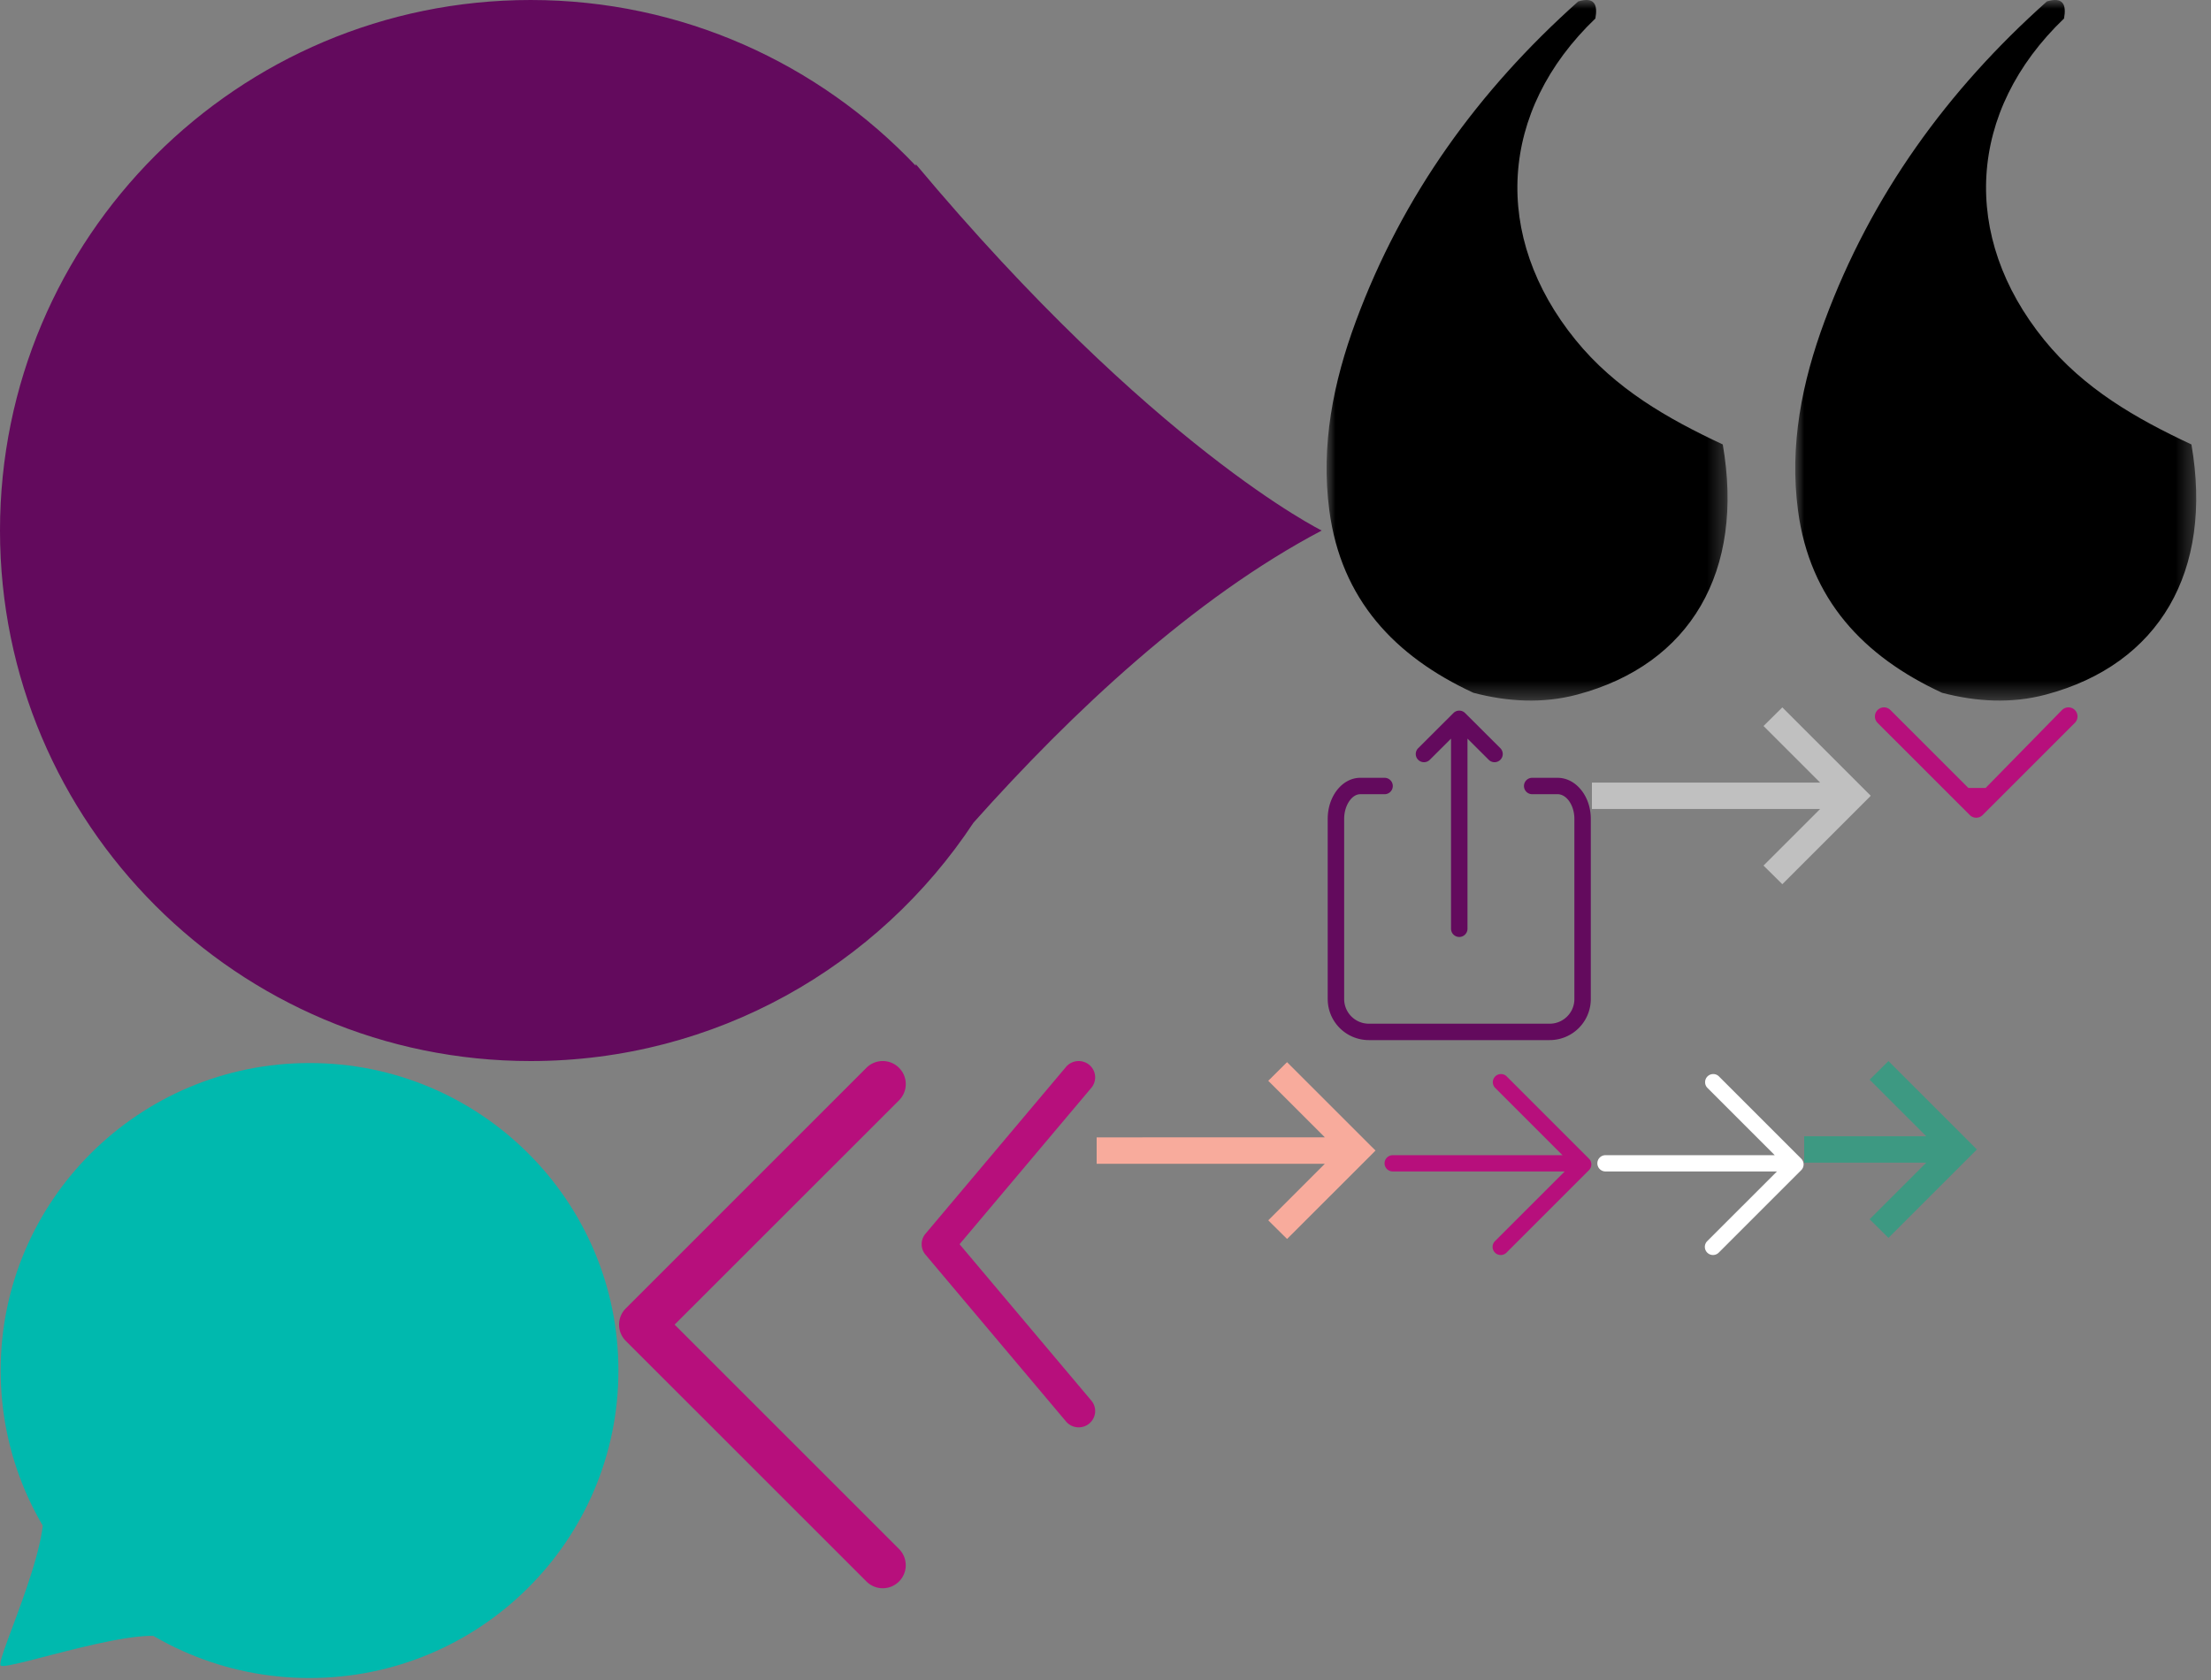 <?xml version="1.0" encoding="UTF-8" standalone="no"?><svg width="125" height="95" viewBox="0 0 125 95" xmlns="http://www.w3.org/2000/svg" xmlns:xlink="http://www.w3.org/1999/xlink"><rect x="0" y="0" width="125" height="95" fill="#808080" stroke="none"/><svg width="75" height="60" viewBox="0 0 75 60" id="drop-shape-purple"><title>Fill 1</title><path d="M74.724 30s-9.53-4.685-22.953-20.722v.094C46.304 3.604 38.575 0 30.001 0 13.431 0 0 13.432 0 30c0 16.568 13.431 30 30 30 10.462 0 19.668-5.359 25.036-13.479C60.607 40.274 67.484 33.815 74.724 30" fill="#630A5D" fill-rule="evenodd"/></svg><svg width="35" height="35" viewBox="0 0 35 35" id="drop-shape-teal" y="60"><title>Group 9</title><g fill="#00B9AE" fill-rule="evenodd"><path d="M17.5.112c9.644 0 17.463 7.782 17.463 17.388 0 9.606-7.82 17.388-17.463 17.388C7.856 34.888.037 27.106.037 17.5.037 7.894 7.857.112 17.5.112z"/><path d="M2.122 24.463c1.49 1.49-2.42 9.42-2.085 9.718.335.335 8.564-2.607 9.793-1.378 1.49 1.49-9.16-9.83-7.708-8.34z"/></g></svg><svg width="10" height="10" viewBox="0 0 10 10" id="icon-arrow-small" x="102" y="60"><title>arrow-small-line</title><path d="M4.764 0l-.219.218-.622.616-.222.22.221.22 2.979 2.978H0v1.495h6.901L3.922 8.725l-.221.221.222.22.622.616.219.218.219-.219L9.545 5.22l.219-.221-.219-.219L4.983.219 4.764 0z" fill="#3D9982" fill-rule="evenodd"/></svg><svg width="16" height="11" viewBox="0 0 16 11" id="icon-arrow-small-accent" x="62" y="60"><title>Page 1 Copy 2</title><path d="M10.764.063l-.22.217-.62.617-.223.22.222.22 2.98 2.978H0v1.494h12.9L9.923 8.787l-.22.22.22.22.623.617.22.217.218-.218 4.562-4.561.22-.222-.22-.217L10.983.282" fill="#F8AB9C" fill-rule="evenodd"/></svg><svg width="12" height="11" viewBox="0 0 12 11" id="icon-arrow-small-purple" x="78" y="60"><title>Shape</title><path d="M.277 5.783c0 .253.206.459.46.459h9.725L6.52 10.183a.458.458 0 0 0 0 .65c.18.18.47.18.65 0l4.663-4.663a.46.46 0 0 0 0-.65L7.17.857a.46.46 0 0 0-.65.65l3.817 3.817h-9.6a.46.46 0 0 0-.46.459z" fill="#B70F7C" fill-rule="evenodd"/></svg><svg width="16" height="10" viewBox="0 0 16 10" id="icon-arrow-small-transparent" x="90" y="40"><title>Page 1 Copy 2</title><path fill="#FFF" d="M10.764 0l-.219.218-.622.616-.222.22.221.22 2.979 2.978H0v1.495h12.901L9.922 8.725l-.221.221.222.22.622.616.219.218.219-.219 4.562-4.561.219-.221-.219-.219L10.983.219z" fill-rule="evenodd" fill-opacity=".5"/></svg><svg width="12" height="11" viewBox="0 0 12 11" id="icon-arrow-small-white" x="90" y="60"><title>Shape</title><path d="M.737 6.242h9.725L6.52 10.183a.458.458 0 0 0 0 .65c.18.18.47.18.65 0l4.663-4.663a.46.46 0 0 0 0-.65L7.17.857a.46.46 0 0 0-.65.65l3.817 3.817h-9.6a.46.46 0 0 0 0 .918z" fill="#FFF" fill-rule="evenodd"/></svg><svg width="17" height="30" viewBox="0 0 17 30" id="icon-chevron-medium-purple" x="35" y="60"><title>Shape</title><path d="M14.905 0c-.334 0-.666.127-.92.38L.38 13.986a1.303 1.303 0 0 0 0 1.84L13.986 29.43a1.301 1.301 0 0 0 1.84-1.84L3.14 14.904 15.826 2.222c.51-.51.51-1.332 0-1.84A1.295 1.295 0 0 0 14.905 0z" fill="#B70F7C" fill-rule="evenodd"/></svg><svg width="10" height="21" viewBox="0 0 10 21" id="icon-chevron-small-purple" x="52" y="60"><title>noun_16975_cc</title><path d="M.322 10.947l7.946 9.434c.33.392.917.445 1.312.118s.45-.906.12-1.298l-7.45-8.844L9.7 1.513a.919.919 0 0 0-.12-1.3.94.94 0 0 0-1.312.118L.322 9.766a.916.916 0 0 0 0 1.182z" fill="#B70F7C" fill-rule="evenodd"/></svg><svg width="12" height="7" viewBox="0 0 12 7" id="icon-down-triangle-purple" x="106" y="40"><title>Shape</title><path d="M5.283 4.557L.876.151a.512.512 0 0 0-.726 0c-.2.2-.2.525 0 .726L5.364 6.09c.2.2.525.2.726 0L11.303.876a.513.513 0 0 0-.726-.726l-4.32 4.407h-.974z" fill="#B70F7C" fill-rule="evenodd"/></svg><svg width="50" height="40" viewBox="0 0 50 40" id="quotation" x="75"><title>quotations</title><defs><path id="ka" d="M22.669 39.616V0H0v39.616h22.669z"/><path id="kc" d="M22.669 39.616V0H0v39.616h22.669z"/></defs><g fill="none" fill-rule="evenodd"><mask id="kb" fill="#fff"><use xlink:href="#ka"/></mask><path d="M14.228.08c.913-.273 1.11.175.968.965-5.462 5.233-5.866 12.328-1.124 18.173 2.244 2.765 5.193 4.449 8.326 5.915 1.239 7.167-1.811 12.436-8.23 14.145-1.95.519-3.92.407-5.867-.102-4.45-2.061-7.48-5.28-8.146-10.31-.488-3.692.22-7.245 1.504-10.71C4.294 11.04 8.599 5.099 14.228.08" fill="#000" mask="url(#kb)"/><g transform="translate(26.496)"><mask id="kd" fill="#fff"><use xlink:href="#kc"/></mask><path d="M14.228.08c.913-.273 1.11.175.968.965-5.462 5.233-5.866 12.328-1.124 18.173 2.244 2.765 5.193 4.449 8.326 5.915 1.239 7.167-1.811 12.436-8.23 14.145-1.95.519-3.92.407-5.867-.102-4.45-2.061-7.48-5.28-8.146-10.31-.488-3.692.22-7.245 1.504-10.71C4.294 11.04 8.599 5.099 14.228.08" fill="#000" mask="url(#kd)"/></g></g></svg><svg width="15" height="19" viewBox="0 0 15 19" id="share-small" x="75" y="40"><title>Group</title><g fill="#630A5D" fill-rule="evenodd"><path d="M13.058 3.983h-1.414a.464.464 0 1 0 0 .927h1.414c.515 0 .95.637.95 1.39v10.197c0 .767-.626 1.39-1.395 1.39H2.387a1.394 1.394 0 0 1-1.394-1.39V6.301c0-.741.425-1.39.91-1.39h1.375a.464.464 0 1 0 0-.928H1.903c-1.014 0-1.84 1.04-1.84 2.318v10.196a2.323 2.323 0 0 0 2.324 2.318h10.226a2.323 2.323 0 0 0 2.324-2.318V6.301c0-1.278-.843-2.318-1.879-2.318z"/><path d="M5.834 2.965l1.201-1.197v10.75a.464.464 0 0 0 .93 0V1.767l1.2 1.197a.463.463 0 0 0 .658 0 .462.462 0 0 0 0-.655L7.829.32a.465.465 0 0 0-.658 0L5.177 2.31a.462.462 0 0 0 0 .655c.181.181.476.181.657 0z"/></g></svg></svg>